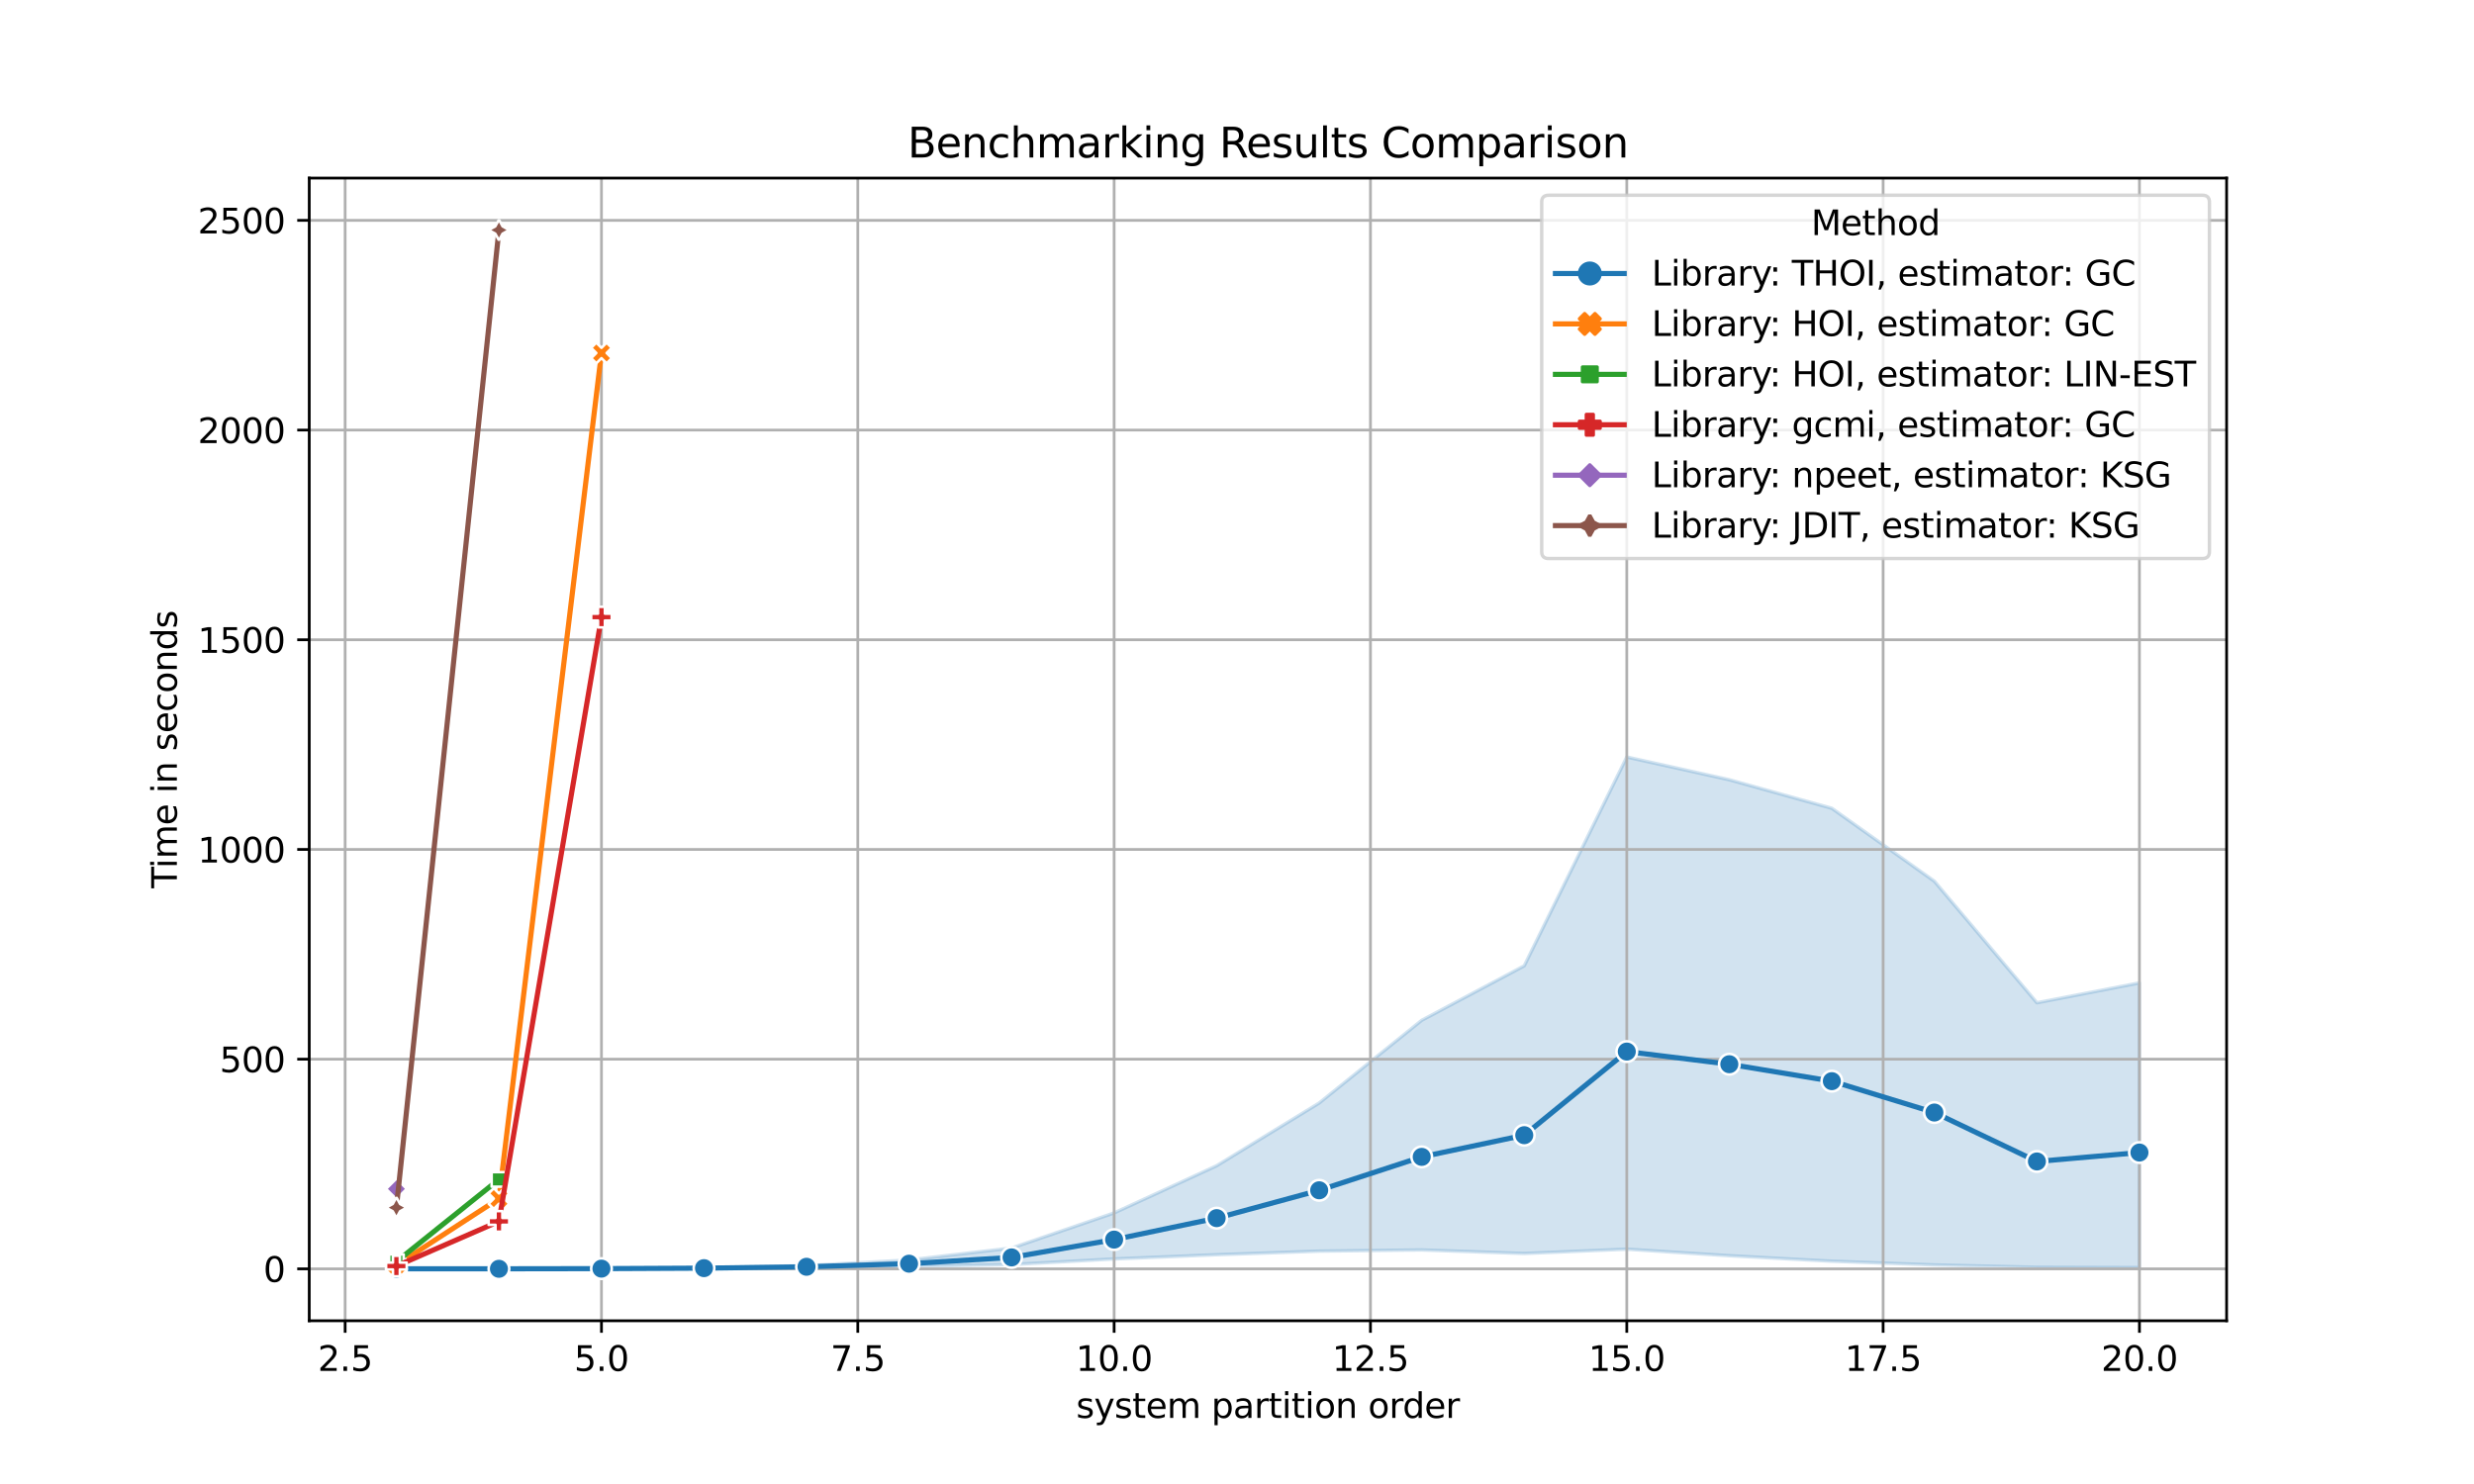 <?xml version="1.0" encoding="utf-8" standalone="no"?>
<!DOCTYPE svg PUBLIC "-//W3C//DTD SVG 1.1//EN"
  "http://www.w3.org/Graphics/SVG/1.1/DTD/svg11.dtd">
<svg height="432pt" version="1.1" viewBox="0 0 720 432" width="720pt" xmlns="http://www.w3.org/2000/svg" xmlns:xlink="http://www.w3.org/1999/xlink">
 <defs>
  <style type="text/css">*{stroke-linecap:butt;stroke-linejoin:round;}</style>
 </defs>
 <g id="figure_1">
  <g id="patch_1">
   <path d="M 0 432 
L 720 432 
L 720 0 
L 0 0 
z
" style="fill:#ffffff;"/>
  </g>
  <g id="axes_1">
   <g id="patch_2">
    <path d="M 90 384.48 
L 648 384.48 
L 648 51.84 
L 90 51.84 
z
" style="fill:#ffffff;"/>
   </g>
   <g id="PolyCollection_1">
    <defs>
     <path d="M 115.364 -62.683 
L 115.364 -62.64 
L 145.203 -62.645 
L 175.043 -62.672 
L 204.882 -62.75 
L 234.722 -62.947 
L 264.561 -63.344 
L 294.401 -63.888 
L 324.241 -65.52 
L 354.08 -66.743 
L 383.92 -67.788 
L 413.759 -68.133 
L 443.599 -67.111 
L 473.439 -68.36 
L 503.278 -66.454 
L 533.118 -64.855 
L 562.957 -63.775 
L 592.797 -63.096 
L 622.636 -63.006 
L 622.636 -145.878 
L 622.636 -145.878 
L 592.797 -140.089 
L 562.957 -175.466 
L 533.118 -196.7 
L 503.278 -205.01 
L 473.439 -211.634 
L 443.599 -150.848 
L 413.759 -134.988 
L 383.92 -110.909 
L 354.08 -92.649 
L 324.241 -78.912 
L 294.401 -68.691 
L 264.561 -65.207 
L 234.722 -63.592 
L 204.882 -62.939 
L 175.043 -62.723 
L 145.203 -62.654 
L 115.364 -62.683 
z
" id="m43c1079354" style="stroke:#1f77b4;stroke-opacity:0.2;"/>
    </defs>
    <g clip-path="url(#pedc973fc8f)">
     <use style="fill:#1f77b4;fill-opacity:0.2;stroke:#1f77b4;stroke-opacity:0.2;" x="0" xlink:href="#m43c1079354" y="432"/>
    </g>
   </g>
   <g id="PolyCollection_2"/>
   <g id="PolyCollection_3"/>
   <g id="PolyCollection_4"/>
   <g id="PolyCollection_5"/>
   <g id="PolyCollection_6"/>
   <g id="matplotlib.axis_1">
    <g id="xtick_1">
     <g id="line2d_1">
      <path clip-path="url(#pedc973fc8f)" d="M 100.444 384.48 
L 100.444 51.84 
" style="fill:none;stroke:#b0b0b0;stroke-linecap:square;stroke-width:0.8;"/>
     </g>
     <g id="line2d_2">
      <defs>
       <path d="M 0 0 
L 0 3.5 
" id="m60918e3d9f" style="stroke:#000000;stroke-width:0.8;"/>
      </defs>
      <g>
       <use style="stroke:#000000;stroke-width:0.8;" x="100.444" xlink:href="#m60918e3d9f" y="384.48"/>
      </g>
     </g>
     <g id="text_1">
      <!-- 2.5 -->
      <g transform="translate(92.492 399.078)scale(0.1 -0.1)">
       <defs>
        <path d="M 1228 531 
L 3431 531 
L 3431 0 
L 469 0 
L 469 531 
Q 828 903 1448 1529 
Q 2069 2156 2228 2338 
Q 2531 2678 2651 2914 
Q 2772 3150 2772 3378 
Q 2772 3750 2511 3984 
Q 2250 4219 1831 4219 
Q 1534 4219 1204 4116 
Q 875 4013 500 3803 
L 500 4441 
Q 881 4594 1212 4672 
Q 1544 4750 1819 4750 
Q 2544 4750 2975 4387 
Q 3406 4025 3406 3419 
Q 3406 3131 3298 2873 
Q 3191 2616 2906 2266 
Q 2828 2175 2409 1742 
Q 1991 1309 1228 531 
z
" id="DejaVuSans-32" transform="scale(0.016)"/>
        <path d="M 684 794 
L 1344 794 
L 1344 0 
L 684 0 
L 684 794 
z
" id="DejaVuSans-2e" transform="scale(0.016)"/>
        <path d="M 691 4666 
L 3169 4666 
L 3169 4134 
L 1269 4134 
L 1269 2991 
Q 1406 3038 1543 3061 
Q 1681 3084 1819 3084 
Q 2600 3084 3056 2656 
Q 3513 2228 3513 1497 
Q 3513 744 3044 326 
Q 2575 -91 1722 -91 
Q 1428 -91 1123 -41 
Q 819 9 494 109 
L 494 744 
Q 775 591 1075 516 
Q 1375 441 1709 441 
Q 2250 441 2565 725 
Q 2881 1009 2881 1497 
Q 2881 1984 2565 2268 
Q 2250 2553 1709 2553 
Q 1456 2553 1204 2497 
Q 953 2441 691 2322 
L 691 4666 
z
" id="DejaVuSans-35" transform="scale(0.016)"/>
       </defs>
       <use xlink:href="#DejaVuSans-32"/>
       <use x="63.623" xlink:href="#DejaVuSans-2e"/>
       <use x="95.41" xlink:href="#DejaVuSans-35"/>
      </g>
     </g>
    </g>
    <g id="xtick_2">
     <g id="line2d_3">
      <path clip-path="url(#pedc973fc8f)" d="M 175.043 384.48 
L 175.043 51.84 
" style="fill:none;stroke:#b0b0b0;stroke-linecap:square;stroke-width:0.8;"/>
     </g>
     <g id="line2d_4">
      <g>
       <use style="stroke:#000000;stroke-width:0.8;" x="175.043" xlink:href="#m60918e3d9f" y="384.48"/>
      </g>
     </g>
     <g id="text_2">
      <!-- 5.0 -->
      <g transform="translate(167.091 399.078)scale(0.1 -0.1)">
       <defs>
        <path d="M 2034 4250 
Q 1547 4250 1301 3770 
Q 1056 3291 1056 2328 
Q 1056 1369 1301 889 
Q 1547 409 2034 409 
Q 2525 409 2770 889 
Q 3016 1369 3016 2328 
Q 3016 3291 2770 3770 
Q 2525 4250 2034 4250 
z
M 2034 4750 
Q 2819 4750 3233 4129 
Q 3647 3509 3647 2328 
Q 3647 1150 3233 529 
Q 2819 -91 2034 -91 
Q 1250 -91 836 529 
Q 422 1150 422 2328 
Q 422 3509 836 4129 
Q 1250 4750 2034 4750 
z
" id="DejaVuSans-30" transform="scale(0.016)"/>
       </defs>
       <use xlink:href="#DejaVuSans-35"/>
       <use x="63.623" xlink:href="#DejaVuSans-2e"/>
       <use x="95.41" xlink:href="#DejaVuSans-30"/>
      </g>
     </g>
    </g>
    <g id="xtick_3">
     <g id="line2d_5">
      <path clip-path="url(#pedc973fc8f)" d="M 249.642 384.48 
L 249.642 51.84 
" style="fill:none;stroke:#b0b0b0;stroke-linecap:square;stroke-width:0.8;"/>
     </g>
     <g id="line2d_6">
      <g>
       <use style="stroke:#000000;stroke-width:0.8;" x="249.642" xlink:href="#m60918e3d9f" y="384.48"/>
      </g>
     </g>
     <g id="text_3">
      <!-- 7.5 -->
      <g transform="translate(241.69 399.078)scale(0.1 -0.1)">
       <defs>
        <path d="M 525 4666 
L 3525 4666 
L 3525 4397 
L 1831 0 
L 1172 0 
L 2766 4134 
L 525 4134 
L 525 4666 
z
" id="DejaVuSans-37" transform="scale(0.016)"/>
       </defs>
       <use xlink:href="#DejaVuSans-37"/>
       <use x="63.623" xlink:href="#DejaVuSans-2e"/>
       <use x="95.41" xlink:href="#DejaVuSans-35"/>
      </g>
     </g>
    </g>
    <g id="xtick_4">
     <g id="line2d_7">
      <path clip-path="url(#pedc973fc8f)" d="M 324.241 384.48 
L 324.241 51.84 
" style="fill:none;stroke:#b0b0b0;stroke-linecap:square;stroke-width:0.8;"/>
     </g>
     <g id="line2d_8">
      <g>
       <use style="stroke:#000000;stroke-width:0.8;" x="324.241" xlink:href="#m60918e3d9f" y="384.48"/>
      </g>
     </g>
     <g id="text_4">
      <!-- 10.0 -->
      <g transform="translate(313.108 399.078)scale(0.1 -0.1)">
       <defs>
        <path d="M 794 531 
L 1825 531 
L 1825 4091 
L 703 3866 
L 703 4441 
L 1819 4666 
L 2450 4666 
L 2450 531 
L 3481 531 
L 3481 0 
L 794 0 
L 794 531 
z
" id="DejaVuSans-31" transform="scale(0.016)"/>
       </defs>
       <use xlink:href="#DejaVuSans-31"/>
       <use x="63.623" xlink:href="#DejaVuSans-30"/>
       <use x="127.246" xlink:href="#DejaVuSans-2e"/>
       <use x="159.033" xlink:href="#DejaVuSans-30"/>
      </g>
     </g>
    </g>
    <g id="xtick_5">
     <g id="line2d_9">
      <path clip-path="url(#pedc973fc8f)" d="M 398.84 384.48 
L 398.84 51.84 
" style="fill:none;stroke:#b0b0b0;stroke-linecap:square;stroke-width:0.8;"/>
     </g>
     <g id="line2d_10">
      <g>
       <use style="stroke:#000000;stroke-width:0.8;" x="398.84" xlink:href="#m60918e3d9f" y="384.48"/>
      </g>
     </g>
     <g id="text_5">
      <!-- 12.5 -->
      <g transform="translate(387.707 399.078)scale(0.1 -0.1)">
       <use xlink:href="#DejaVuSans-31"/>
       <use x="63.623" xlink:href="#DejaVuSans-32"/>
       <use x="127.246" xlink:href="#DejaVuSans-2e"/>
       <use x="159.033" xlink:href="#DejaVuSans-35"/>
      </g>
     </g>
    </g>
    <g id="xtick_6">
     <g id="line2d_11">
      <path clip-path="url(#pedc973fc8f)" d="M 473.439 384.48 
L 473.439 51.84 
" style="fill:none;stroke:#b0b0b0;stroke-linecap:square;stroke-width:0.8;"/>
     </g>
     <g id="line2d_12">
      <g>
       <use style="stroke:#000000;stroke-width:0.8;" x="473.439" xlink:href="#m60918e3d9f" y="384.48"/>
      </g>
     </g>
     <g id="text_6">
      <!-- 15.0 -->
      <g transform="translate(462.306 399.078)scale(0.1 -0.1)">
       <use xlink:href="#DejaVuSans-31"/>
       <use x="63.623" xlink:href="#DejaVuSans-35"/>
       <use x="127.246" xlink:href="#DejaVuSans-2e"/>
       <use x="159.033" xlink:href="#DejaVuSans-30"/>
      </g>
     </g>
    </g>
    <g id="xtick_7">
     <g id="line2d_13">
      <path clip-path="url(#pedc973fc8f)" d="M 548.037 384.48 
L 548.037 51.84 
" style="fill:none;stroke:#b0b0b0;stroke-linecap:square;stroke-width:0.8;"/>
     </g>
     <g id="line2d_14">
      <g>
       <use style="stroke:#000000;stroke-width:0.8;" x="548.037" xlink:href="#m60918e3d9f" y="384.48"/>
      </g>
     </g>
     <g id="text_7">
      <!-- 17.5 -->
      <g transform="translate(536.905 399.078)scale(0.1 -0.1)">
       <use xlink:href="#DejaVuSans-31"/>
       <use x="63.623" xlink:href="#DejaVuSans-37"/>
       <use x="127.246" xlink:href="#DejaVuSans-2e"/>
       <use x="159.033" xlink:href="#DejaVuSans-35"/>
      </g>
     </g>
    </g>
    <g id="xtick_8">
     <g id="line2d_15">
      <path clip-path="url(#pedc973fc8f)" d="M 622.636 384.48 
L 622.636 51.84 
" style="fill:none;stroke:#b0b0b0;stroke-linecap:square;stroke-width:0.8;"/>
     </g>
     <g id="line2d_16">
      <g>
       <use style="stroke:#000000;stroke-width:0.8;" x="622.636" xlink:href="#m60918e3d9f" y="384.48"/>
      </g>
     </g>
     <g id="text_8">
      <!-- 20.0 -->
      <g transform="translate(611.504 399.078)scale(0.1 -0.1)">
       <use xlink:href="#DejaVuSans-32"/>
       <use x="63.623" xlink:href="#DejaVuSans-30"/>
       <use x="127.246" xlink:href="#DejaVuSans-2e"/>
       <use x="159.033" xlink:href="#DejaVuSans-30"/>
      </g>
     </g>
    </g>
    <g id="text_9">
     <!-- system partition order -->
     <g transform="translate(313.192 412.757)scale(0.1 -0.1)">
      <defs>
       <path d="M 2834 3397 
L 2834 2853 
Q 2591 2978 2328 3040 
Q 2066 3103 1784 3103 
Q 1356 3103 1142 2972 
Q 928 2841 928 2578 
Q 928 2378 1081 2264 
Q 1234 2150 1697 2047 
L 1894 2003 
Q 2506 1872 2764 1633 
Q 3022 1394 3022 966 
Q 3022 478 2636 193 
Q 2250 -91 1575 -91 
Q 1294 -91 989 -36 
Q 684 19 347 128 
L 347 722 
Q 666 556 975 473 
Q 1284 391 1588 391 
Q 1994 391 2212 530 
Q 2431 669 2431 922 
Q 2431 1156 2273 1281 
Q 2116 1406 1581 1522 
L 1381 1569 
Q 847 1681 609 1914 
Q 372 2147 372 2553 
Q 372 3047 722 3315 
Q 1072 3584 1716 3584 
Q 2034 3584 2315 3537 
Q 2597 3491 2834 3397 
z
" id="DejaVuSans-73" transform="scale(0.016)"/>
       <path d="M 2059 -325 
Q 1816 -950 1584 -1140 
Q 1353 -1331 966 -1331 
L 506 -1331 
L 506 -850 
L 844 -850 
Q 1081 -850 1212 -737 
Q 1344 -625 1503 -206 
L 1606 56 
L 191 3500 
L 800 3500 
L 1894 763 
L 2988 3500 
L 3597 3500 
L 2059 -325 
z
" id="DejaVuSans-79" transform="scale(0.016)"/>
       <path d="M 1172 4494 
L 1172 3500 
L 2356 3500 
L 2356 3053 
L 1172 3053 
L 1172 1153 
Q 1172 725 1289 603 
Q 1406 481 1766 481 
L 2356 481 
L 2356 0 
L 1766 0 
Q 1100 0 847 248 
Q 594 497 594 1153 
L 594 3053 
L 172 3053 
L 172 3500 
L 594 3500 
L 594 4494 
L 1172 4494 
z
" id="DejaVuSans-74" transform="scale(0.016)"/>
       <path d="M 3597 1894 
L 3597 1613 
L 953 1613 
Q 991 1019 1311 708 
Q 1631 397 2203 397 
Q 2534 397 2845 478 
Q 3156 559 3463 722 
L 3463 178 
Q 3153 47 2828 -22 
Q 2503 -91 2169 -91 
Q 1331 -91 842 396 
Q 353 884 353 1716 
Q 353 2575 817 3079 
Q 1281 3584 2069 3584 
Q 2775 3584 3186 3129 
Q 3597 2675 3597 1894 
z
M 3022 2063 
Q 3016 2534 2758 2815 
Q 2500 3097 2075 3097 
Q 1594 3097 1305 2825 
Q 1016 2553 972 2059 
L 3022 2063 
z
" id="DejaVuSans-65" transform="scale(0.016)"/>
       <path d="M 3328 2828 
Q 3544 3216 3844 3400 
Q 4144 3584 4550 3584 
Q 5097 3584 5394 3201 
Q 5691 2819 5691 2113 
L 5691 0 
L 5113 0 
L 5113 2094 
Q 5113 2597 4934 2840 
Q 4756 3084 4391 3084 
Q 3944 3084 3684 2787 
Q 3425 2491 3425 1978 
L 3425 0 
L 2847 0 
L 2847 2094 
Q 2847 2600 2669 2842 
Q 2491 3084 2119 3084 
Q 1678 3084 1418 2786 
Q 1159 2488 1159 1978 
L 1159 0 
L 581 0 
L 581 3500 
L 1159 3500 
L 1159 2956 
Q 1356 3278 1631 3431 
Q 1906 3584 2284 3584 
Q 2666 3584 2933 3390 
Q 3200 3197 3328 2828 
z
" id="DejaVuSans-6d" transform="scale(0.016)"/>
       <path id="DejaVuSans-20" transform="scale(0.016)"/>
       <path d="M 1159 525 
L 1159 -1331 
L 581 -1331 
L 581 3500 
L 1159 3500 
L 1159 2969 
Q 1341 3281 1617 3432 
Q 1894 3584 2278 3584 
Q 2916 3584 3314 3078 
Q 3713 2572 3713 1747 
Q 3713 922 3314 415 
Q 2916 -91 2278 -91 
Q 1894 -91 1617 61 
Q 1341 213 1159 525 
z
M 3116 1747 
Q 3116 2381 2855 2742 
Q 2594 3103 2138 3103 
Q 1681 3103 1420 2742 
Q 1159 2381 1159 1747 
Q 1159 1113 1420 752 
Q 1681 391 2138 391 
Q 2594 391 2855 752 
Q 3116 1113 3116 1747 
z
" id="DejaVuSans-70" transform="scale(0.016)"/>
       <path d="M 2194 1759 
Q 1497 1759 1228 1600 
Q 959 1441 959 1056 
Q 959 750 1161 570 
Q 1363 391 1709 391 
Q 2188 391 2477 730 
Q 2766 1069 2766 1631 
L 2766 1759 
L 2194 1759 
z
M 3341 1997 
L 3341 0 
L 2766 0 
L 2766 531 
Q 2569 213 2275 61 
Q 1981 -91 1556 -91 
Q 1019 -91 701 211 
Q 384 513 384 1019 
Q 384 1609 779 1909 
Q 1175 2209 1959 2209 
L 2766 2209 
L 2766 2266 
Q 2766 2663 2505 2880 
Q 2244 3097 1772 3097 
Q 1472 3097 1187 3025 
Q 903 2953 641 2809 
L 641 3341 
Q 956 3463 1253 3523 
Q 1550 3584 1831 3584 
Q 2591 3584 2966 3190 
Q 3341 2797 3341 1997 
z
" id="DejaVuSans-61" transform="scale(0.016)"/>
       <path d="M 2631 2963 
Q 2534 3019 2420 3045 
Q 2306 3072 2169 3072 
Q 1681 3072 1420 2755 
Q 1159 2438 1159 1844 
L 1159 0 
L 581 0 
L 581 3500 
L 1159 3500 
L 1159 2956 
Q 1341 3275 1631 3429 
Q 1922 3584 2338 3584 
Q 2397 3584 2469 3576 
Q 2541 3569 2628 3553 
L 2631 2963 
z
" id="DejaVuSans-72" transform="scale(0.016)"/>
       <path d="M 603 3500 
L 1178 3500 
L 1178 0 
L 603 0 
L 603 3500 
z
M 603 4863 
L 1178 4863 
L 1178 4134 
L 603 4134 
L 603 4863 
z
" id="DejaVuSans-69" transform="scale(0.016)"/>
       <path d="M 1959 3097 
Q 1497 3097 1228 2736 
Q 959 2375 959 1747 
Q 959 1119 1226 758 
Q 1494 397 1959 397 
Q 2419 397 2687 759 
Q 2956 1122 2956 1747 
Q 2956 2369 2687 2733 
Q 2419 3097 1959 3097 
z
M 1959 3584 
Q 2709 3584 3137 3096 
Q 3566 2609 3566 1747 
Q 3566 888 3137 398 
Q 2709 -91 1959 -91 
Q 1206 -91 779 398 
Q 353 888 353 1747 
Q 353 2609 779 3096 
Q 1206 3584 1959 3584 
z
" id="DejaVuSans-6f" transform="scale(0.016)"/>
       <path d="M 3513 2113 
L 3513 0 
L 2938 0 
L 2938 2094 
Q 2938 2591 2744 2837 
Q 2550 3084 2163 3084 
Q 1697 3084 1428 2787 
Q 1159 2491 1159 1978 
L 1159 0 
L 581 0 
L 581 3500 
L 1159 3500 
L 1159 2956 
Q 1366 3272 1645 3428 
Q 1925 3584 2291 3584 
Q 2894 3584 3203 3211 
Q 3513 2838 3513 2113 
z
" id="DejaVuSans-6e" transform="scale(0.016)"/>
       <path d="M 2906 2969 
L 2906 4863 
L 3481 4863 
L 3481 0 
L 2906 0 
L 2906 525 
Q 2725 213 2448 61 
Q 2172 -91 1784 -91 
Q 1150 -91 751 415 
Q 353 922 353 1747 
Q 353 2572 751 3078 
Q 1150 3584 1784 3584 
Q 2172 3584 2448 3432 
Q 2725 3281 2906 2969 
z
M 947 1747 
Q 947 1113 1208 752 
Q 1469 391 1925 391 
Q 2381 391 2643 752 
Q 2906 1113 2906 1747 
Q 2906 2381 2643 2742 
Q 2381 3103 1925 3103 
Q 1469 3103 1208 2742 
Q 947 2381 947 1747 
z
" id="DejaVuSans-64" transform="scale(0.016)"/>
      </defs>
      <use xlink:href="#DejaVuSans-73"/>
      <use x="52.1" xlink:href="#DejaVuSans-79"/>
      <use x="111.279" xlink:href="#DejaVuSans-73"/>
      <use x="163.379" xlink:href="#DejaVuSans-74"/>
      <use x="202.588" xlink:href="#DejaVuSans-65"/>
      <use x="264.111" xlink:href="#DejaVuSans-6d"/>
      <use x="361.523" xlink:href="#DejaVuSans-20"/>
      <use x="393.311" xlink:href="#DejaVuSans-70"/>
      <use x="456.787" xlink:href="#DejaVuSans-61"/>
      <use x="518.066" xlink:href="#DejaVuSans-72"/>
      <use x="559.18" xlink:href="#DejaVuSans-74"/>
      <use x="598.389" xlink:href="#DejaVuSans-69"/>
      <use x="626.172" xlink:href="#DejaVuSans-74"/>
      <use x="665.381" xlink:href="#DejaVuSans-69"/>
      <use x="693.164" xlink:href="#DejaVuSans-6f"/>
      <use x="754.346" xlink:href="#DejaVuSans-6e"/>
      <use x="817.725" xlink:href="#DejaVuSans-20"/>
      <use x="849.512" xlink:href="#DejaVuSans-6f"/>
      <use x="910.693" xlink:href="#DejaVuSans-72"/>
      <use x="950.057" xlink:href="#DejaVuSans-64"/>
      <use x="1013.533" xlink:href="#DejaVuSans-65"/>
      <use x="1075.057" xlink:href="#DejaVuSans-72"/>
     </g>
    </g>
   </g>
   <g id="matplotlib.axis_2">
    <g id="ytick_1">
     <g id="line2d_17">
      <path clip-path="url(#pedc973fc8f)" d="M 90 369.369 
L 648 369.369 
" style="fill:none;stroke:#b0b0b0;stroke-linecap:square;stroke-width:0.8;"/>
     </g>
     <g id="line2d_18">
      <defs>
       <path d="M 0 0 
L -3.5 0 
" id="mb92244ec08" style="stroke:#000000;stroke-width:0.8;"/>
      </defs>
      <g>
       <use style="stroke:#000000;stroke-width:0.8;" x="90" xlink:href="#mb92244ec08" y="369.369"/>
      </g>
     </g>
     <g id="text_10">
      <!-- 0 -->
      <g transform="translate(76.638 373.168)scale(0.1 -0.1)">
       <use xlink:href="#DejaVuSans-30"/>
      </g>
     </g>
    </g>
    <g id="ytick_2">
     <g id="line2d_19">
      <path clip-path="url(#pedc973fc8f)" d="M 90 308.326 
L 648 308.326 
" style="fill:none;stroke:#b0b0b0;stroke-linecap:square;stroke-width:0.8;"/>
     </g>
     <g id="line2d_20">
      <g>
       <use style="stroke:#000000;stroke-width:0.8;" x="90" xlink:href="#mb92244ec08" y="308.326"/>
      </g>
     </g>
     <g id="text_11">
      <!-- 500 -->
      <g transform="translate(63.913 312.125)scale(0.1 -0.1)">
       <use xlink:href="#DejaVuSans-35"/>
       <use x="63.623" xlink:href="#DejaVuSans-30"/>
       <use x="127.246" xlink:href="#DejaVuSans-30"/>
      </g>
     </g>
    </g>
    <g id="ytick_3">
     <g id="line2d_21">
      <path clip-path="url(#pedc973fc8f)" d="M 90 247.282 
L 648 247.282 
" style="fill:none;stroke:#b0b0b0;stroke-linecap:square;stroke-width:0.8;"/>
     </g>
     <g id="line2d_22">
      <g>
       <use style="stroke:#000000;stroke-width:0.8;" x="90" xlink:href="#mb92244ec08" y="247.282"/>
      </g>
     </g>
     <g id="text_12">
      <!-- 1000 -->
      <g transform="translate(57.55 251.082)scale(0.1 -0.1)">
       <use xlink:href="#DejaVuSans-31"/>
       <use x="63.623" xlink:href="#DejaVuSans-30"/>
       <use x="127.246" xlink:href="#DejaVuSans-30"/>
       <use x="190.869" xlink:href="#DejaVuSans-30"/>
      </g>
     </g>
    </g>
    <g id="ytick_4">
     <g id="line2d_23">
      <path clip-path="url(#pedc973fc8f)" d="M 90 186.239 
L 648 186.239 
" style="fill:none;stroke:#b0b0b0;stroke-linecap:square;stroke-width:0.8;"/>
     </g>
     <g id="line2d_24">
      <g>
       <use style="stroke:#000000;stroke-width:0.8;" x="90" xlink:href="#mb92244ec08" y="186.239"/>
      </g>
     </g>
     <g id="text_13">
      <!-- 1500 -->
      <g transform="translate(57.55 190.038)scale(0.1 -0.1)">
       <use xlink:href="#DejaVuSans-31"/>
       <use x="63.623" xlink:href="#DejaVuSans-35"/>
       <use x="127.246" xlink:href="#DejaVuSans-30"/>
       <use x="190.869" xlink:href="#DejaVuSans-30"/>
      </g>
     </g>
    </g>
    <g id="ytick_5">
     <g id="line2d_25">
      <path clip-path="url(#pedc973fc8f)" d="M 90 125.195 
L 648 125.195 
" style="fill:none;stroke:#b0b0b0;stroke-linecap:square;stroke-width:0.8;"/>
     </g>
     <g id="line2d_26">
      <g>
       <use style="stroke:#000000;stroke-width:0.8;" x="90" xlink:href="#mb92244ec08" y="125.195"/>
      </g>
     </g>
     <g id="text_14">
      <!-- 2000 -->
      <g transform="translate(57.55 128.995)scale(0.1 -0.1)">
       <use xlink:href="#DejaVuSans-32"/>
       <use x="63.623" xlink:href="#DejaVuSans-30"/>
       <use x="127.246" xlink:href="#DejaVuSans-30"/>
       <use x="190.869" xlink:href="#DejaVuSans-30"/>
      </g>
     </g>
    </g>
    <g id="ytick_6">
     <g id="line2d_27">
      <path clip-path="url(#pedc973fc8f)" d="M 90 64.152 
L 648 64.152 
" style="fill:none;stroke:#b0b0b0;stroke-linecap:square;stroke-width:0.8;"/>
     </g>
     <g id="line2d_28">
      <g>
       <use style="stroke:#000000;stroke-width:0.8;" x="90" xlink:href="#mb92244ec08" y="64.152"/>
      </g>
     </g>
     <g id="text_15">
      <!-- 2500 -->
      <g transform="translate(57.55 67.951)scale(0.1 -0.1)">
       <use xlink:href="#DejaVuSans-32"/>
       <use x="63.623" xlink:href="#DejaVuSans-35"/>
       <use x="127.246" xlink:href="#DejaVuSans-30"/>
       <use x="190.869" xlink:href="#DejaVuSans-30"/>
      </g>
     </g>
    </g>
    <g id="text_16">
     <!-- Time in seconds -->
     <g transform="translate(51.47 258.567)rotate(-90)scale(0.1 -0.1)">
      <defs>
       <path d="M -19 4666 
L 3928 4666 
L 3928 4134 
L 2272 4134 
L 2272 0 
L 1638 0 
L 1638 4134 
L -19 4134 
L -19 4666 
z
" id="DejaVuSans-54" transform="scale(0.016)"/>
       <path d="M 3122 3366 
L 3122 2828 
Q 2878 2963 2633 3030 
Q 2388 3097 2138 3097 
Q 1578 3097 1268 2742 
Q 959 2388 959 1747 
Q 959 1106 1268 751 
Q 1578 397 2138 397 
Q 2388 397 2633 464 
Q 2878 531 3122 666 
L 3122 134 
Q 2881 22 2623 -34 
Q 2366 -91 2075 -91 
Q 1284 -91 818 406 
Q 353 903 353 1747 
Q 353 2603 823 3093 
Q 1294 3584 2113 3584 
Q 2378 3584 2631 3529 
Q 2884 3475 3122 3366 
z
" id="DejaVuSans-63" transform="scale(0.016)"/>
      </defs>
      <use xlink:href="#DejaVuSans-54"/>
      <use x="57.959" xlink:href="#DejaVuSans-69"/>
      <use x="85.742" xlink:href="#DejaVuSans-6d"/>
      <use x="183.154" xlink:href="#DejaVuSans-65"/>
      <use x="244.678" xlink:href="#DejaVuSans-20"/>
      <use x="276.465" xlink:href="#DejaVuSans-69"/>
      <use x="304.248" xlink:href="#DejaVuSans-6e"/>
      <use x="367.627" xlink:href="#DejaVuSans-20"/>
      <use x="399.414" xlink:href="#DejaVuSans-73"/>
      <use x="451.514" xlink:href="#DejaVuSans-65"/>
      <use x="513.037" xlink:href="#DejaVuSans-63"/>
      <use x="568.018" xlink:href="#DejaVuSans-6f"/>
      <use x="629.199" xlink:href="#DejaVuSans-6e"/>
      <use x="692.578" xlink:href="#DejaVuSans-64"/>
      <use x="756.055" xlink:href="#DejaVuSans-73"/>
     </g>
    </g>
   </g>
   <g id="line2d_29">
    <path clip-path="url(#pedc973fc8f)" d="M 115.364 369.345 
L 145.203 369.351 
L 175.043 369.305 
L 204.882 369.164 
L 234.722 368.765 
L 264.561 367.864 
L 294.401 366.04 
L 324.241 360.852 
L 354.08 354.606 
L 383.92 346.499 
L 413.759 336.772 
L 443.599 330.461 
L 473.439 306.119 
L 503.278 309.801 
L 533.118 314.731 
L 562.957 323.865 
L 592.797 338.108 
L 622.636 335.512 
" style="fill:none;stroke:#1f77b4;stroke-linecap:square;stroke-width:1.5;"/>
    <defs>
     <path d="M 0 3 
C 0.796 3 1.559 2.684 2.121 2.121 
C 2.684 1.559 3 0.796 3 0 
C 3 -0.796 2.684 -1.559 2.121 -2.121 
C 1.559 -2.684 0.796 -3 0 -3 
C -0.796 -3 -1.559 -2.684 -2.121 -2.121 
C -2.684 -1.559 -3 -0.796 -3 0 
C -3 0.796 -2.684 1.559 -2.121 2.121 
C -1.559 2.684 -0.796 3 0 3 
z
" id="mf02036c193" style="stroke:#ffffff;stroke-width:0.75;"/>
    </defs>
    <g clip-path="url(#pedc973fc8f)">
     <use style="fill:#1f77b4;stroke:#ffffff;stroke-width:0.75;" x="115.364" xlink:href="#mf02036c193" y="369.345"/>
     <use style="fill:#1f77b4;stroke:#ffffff;stroke-width:0.75;" x="145.203" xlink:href="#mf02036c193" y="369.351"/>
     <use style="fill:#1f77b4;stroke:#ffffff;stroke-width:0.75;" x="175.043" xlink:href="#mf02036c193" y="369.305"/>
     <use style="fill:#1f77b4;stroke:#ffffff;stroke-width:0.75;" x="204.882" xlink:href="#mf02036c193" y="369.164"/>
     <use style="fill:#1f77b4;stroke:#ffffff;stroke-width:0.75;" x="234.722" xlink:href="#mf02036c193" y="368.765"/>
     <use style="fill:#1f77b4;stroke:#ffffff;stroke-width:0.75;" x="264.561" xlink:href="#mf02036c193" y="367.864"/>
     <use style="fill:#1f77b4;stroke:#ffffff;stroke-width:0.75;" x="294.401" xlink:href="#mf02036c193" y="366.04"/>
     <use style="fill:#1f77b4;stroke:#ffffff;stroke-width:0.75;" x="324.241" xlink:href="#mf02036c193" y="360.852"/>
     <use style="fill:#1f77b4;stroke:#ffffff;stroke-width:0.75;" x="354.08" xlink:href="#mf02036c193" y="354.606"/>
     <use style="fill:#1f77b4;stroke:#ffffff;stroke-width:0.75;" x="383.92" xlink:href="#mf02036c193" y="346.499"/>
     <use style="fill:#1f77b4;stroke:#ffffff;stroke-width:0.75;" x="413.759" xlink:href="#mf02036c193" y="336.772"/>
     <use style="fill:#1f77b4;stroke:#ffffff;stroke-width:0.75;" x="443.599" xlink:href="#mf02036c193" y="330.461"/>
     <use style="fill:#1f77b4;stroke:#ffffff;stroke-width:0.75;" x="473.439" xlink:href="#mf02036c193" y="306.119"/>
     <use style="fill:#1f77b4;stroke:#ffffff;stroke-width:0.75;" x="503.278" xlink:href="#mf02036c193" y="309.801"/>
     <use style="fill:#1f77b4;stroke:#ffffff;stroke-width:0.75;" x="533.118" xlink:href="#mf02036c193" y="314.731"/>
     <use style="fill:#1f77b4;stroke:#ffffff;stroke-width:0.75;" x="562.957" xlink:href="#mf02036c193" y="323.865"/>
     <use style="fill:#1f77b4;stroke:#ffffff;stroke-width:0.75;" x="592.797" xlink:href="#mf02036c193" y="338.108"/>
     <use style="fill:#1f77b4;stroke:#ffffff;stroke-width:0.75;" x="622.636" xlink:href="#mf02036c193" y="335.512"/>
    </g>
   </g>
   <g id="line2d_30">
    <path clip-path="url(#pedc973fc8f)" d="M 115.364 368.294 
L 145.203 348.92 
L 175.043 102.76 
" style="fill:none;stroke:#ff7f0e;stroke-linecap:square;stroke-width:1.5;"/>
    <defs>
     <path d="M -1.5 3 
L 0 1.5 
L 1.5 3 
L 3 1.5 
L 1.5 0 
L 3 -1.5 
L 1.5 -3 
L 0 -1.5 
L -1.5 -3 
L -3 -1.5 
L -1.5 0 
L -3 1.5 
z
" id="m6509057224" style="stroke:#ffffff;stroke-linejoin:miter;stroke-width:0.75;"/>
    </defs>
    <g clip-path="url(#pedc973fc8f)">
     <use style="fill:#ff7f0e;stroke:#ffffff;stroke-linejoin:miter;stroke-width:0.75;" x="115.364" xlink:href="#m6509057224" y="368.294"/>
     <use style="fill:#ff7f0e;stroke:#ffffff;stroke-linejoin:miter;stroke-width:0.75;" x="145.203" xlink:href="#m6509057224" y="348.92"/>
     <use style="fill:#ff7f0e;stroke:#ffffff;stroke-linejoin:miter;stroke-width:0.75;" x="175.043" xlink:href="#m6509057224" y="102.76"/>
    </g>
   </g>
   <g id="line2d_31">
    <path clip-path="url(#pedc973fc8f)" d="M 115.364 367.271 
L 145.203 343.326 
" style="fill:none;stroke:#2ca02c;stroke-linecap:square;stroke-width:1.5;"/>
    <defs>
     <path d="M -2.121 -2.121 
L -2.121 2.121 
L 2.121 2.121 
L 2.121 -2.121 
z
" id="mf09e723da9" style="stroke:#ffffff;stroke-linejoin:miter;stroke-width:0.75;"/>
    </defs>
    <g clip-path="url(#pedc973fc8f)">
     <use style="fill:#2ca02c;stroke:#ffffff;stroke-linejoin:miter;stroke-width:0.75;" x="115.364" xlink:href="#mf09e723da9" y="367.271"/>
     <use style="fill:#2ca02c;stroke:#ffffff;stroke-linejoin:miter;stroke-width:0.75;" x="145.203" xlink:href="#mf09e723da9" y="343.326"/>
    </g>
   </g>
   <g id="line2d_32">
    <path clip-path="url(#pedc973fc8f)" d="M 115.364 368.553 
L 145.203 355.553 
L 175.043 179.644 
" style="fill:none;stroke:#d62728;stroke-linecap:square;stroke-width:1.5;"/>
    <defs>
     <path d="M -1 3 
L 1 3 
L 1 1 
L 3 1 
L 3 -1 
L 1 -1 
L 1 -3 
L -1 -3 
L -1 -1 
L -3 -1 
L -3 1 
L -1 1 
z
" id="mf100f96c76" style="stroke:#ffffff;stroke-linejoin:miter;stroke-width:0.75;"/>
    </defs>
    <g clip-path="url(#pedc973fc8f)">
     <use style="fill:#d62728;stroke:#ffffff;stroke-linejoin:miter;stroke-width:0.75;" x="115.364" xlink:href="#mf100f96c76" y="368.553"/>
     <use style="fill:#d62728;stroke:#ffffff;stroke-linejoin:miter;stroke-width:0.75;" x="145.203" xlink:href="#mf100f96c76" y="355.553"/>
     <use style="fill:#d62728;stroke:#ffffff;stroke-linejoin:miter;stroke-width:0.75;" x="175.043" xlink:href="#mf100f96c76" y="179.644"/>
    </g>
   </g>
   <g id="line2d_33">
    <path clip-path="url(#pedc973fc8f)" d="M 115.364 346.086 
" style="fill:none;stroke:#9467bd;stroke-linecap:square;stroke-width:1.5;"/>
    <defs>
     <path d="M 0 -3 
L -3 -0 
L -0 3 
L 3 0 
z
" id="m650f67af52" style="stroke:#ffffff;stroke-linejoin:miter;stroke-width:0.75;"/>
    </defs>
    <g clip-path="url(#pedc973fc8f)">
     <use style="fill:#9467bd;stroke:#ffffff;stroke-linejoin:miter;stroke-width:0.75;" x="115.364" xlink:href="#m650f67af52" y="346.086"/>
    </g>
   </g>
   <g id="line2d_34">
    <path clip-path="url(#pedc973fc8f)" d="M 115.364 351.545 
L 145.203 66.96 
" style="fill:none;stroke:#8c564b;stroke-linecap:square;stroke-width:1.5;"/>
    <defs>
     <path d="M 0 -3 
L -1.061 -1.061 
L -3 -0 
L -1.061 1.061 
L -0 3 
L 1.061 1.061 
L 3 0 
L 1.061 -1.061 
z
" id="m09174a0ed0" style="stroke:#ffffff;stroke-linejoin:bevel;stroke-width:0.75;"/>
    </defs>
    <g clip-path="url(#pedc973fc8f)">
     <use style="fill:#8c564b;stroke:#ffffff;stroke-linejoin:bevel;stroke-width:0.75;" x="115.364" xlink:href="#m09174a0ed0" y="351.545"/>
     <use style="fill:#8c564b;stroke:#ffffff;stroke-linejoin:bevel;stroke-width:0.75;" x="145.203" xlink:href="#m09174a0ed0" y="66.96"/>
    </g>
   </g>
   <g id="line2d_35"/>
   <g id="line2d_36"/>
   <g id="line2d_37"/>
   <g id="line2d_38"/>
   <g id="line2d_39"/>
   <g id="line2d_40"/>
   <g id="patch_3">
    <path d="M 90 384.48 
L 90 51.84 
" style="fill:none;stroke:#000000;stroke-linecap:square;stroke-linejoin:miter;stroke-width:0.8;"/>
   </g>
   <g id="patch_4">
    <path d="M 648 384.48 
L 648 51.84 
" style="fill:none;stroke:#000000;stroke-linecap:square;stroke-linejoin:miter;stroke-width:0.8;"/>
   </g>
   <g id="patch_5">
    <path d="M 90 384.48 
L 648 384.48 
" style="fill:none;stroke:#000000;stroke-linecap:square;stroke-linejoin:miter;stroke-width:0.8;"/>
   </g>
   <g id="patch_6">
    <path d="M 90 51.84 
L 648 51.84 
" style="fill:none;stroke:#000000;stroke-linecap:square;stroke-linejoin:miter;stroke-width:0.8;"/>
   </g>
   <g id="text_17">
    <!-- Benchmarking Results Comparison -->
    <g transform="translate(264.145 45.84)scale(0.12 -0.12)">
     <defs>
      <path d="M 1259 2228 
L 1259 519 
L 2272 519 
Q 2781 519 3026 730 
Q 3272 941 3272 1375 
Q 3272 1813 3026 2020 
Q 2781 2228 2272 2228 
L 1259 2228 
z
M 1259 4147 
L 1259 2741 
L 2194 2741 
Q 2656 2741 2882 2914 
Q 3109 3088 3109 3444 
Q 3109 3797 2882 3972 
Q 2656 4147 2194 4147 
L 1259 4147 
z
M 628 4666 
L 2241 4666 
Q 2963 4666 3353 4366 
Q 3744 4066 3744 3513 
Q 3744 3084 3544 2831 
Q 3344 2578 2956 2516 
Q 3422 2416 3680 2098 
Q 3938 1781 3938 1306 
Q 3938 681 3513 340 
Q 3088 0 2303 0 
L 628 0 
L 628 4666 
z
" id="DejaVuSans-42" transform="scale(0.016)"/>
      <path d="M 3513 2113 
L 3513 0 
L 2938 0 
L 2938 2094 
Q 2938 2591 2744 2837 
Q 2550 3084 2163 3084 
Q 1697 3084 1428 2787 
Q 1159 2491 1159 1978 
L 1159 0 
L 581 0 
L 581 4863 
L 1159 4863 
L 1159 2956 
Q 1366 3272 1645 3428 
Q 1925 3584 2291 3584 
Q 2894 3584 3203 3211 
Q 3513 2838 3513 2113 
z
" id="DejaVuSans-68" transform="scale(0.016)"/>
      <path d="M 581 4863 
L 1159 4863 
L 1159 1991 
L 2875 3500 
L 3609 3500 
L 1753 1863 
L 3688 0 
L 2938 0 
L 1159 1709 
L 1159 0 
L 581 0 
L 581 4863 
z
" id="DejaVuSans-6b" transform="scale(0.016)"/>
      <path d="M 2906 1791 
Q 2906 2416 2648 2759 
Q 2391 3103 1925 3103 
Q 1463 3103 1205 2759 
Q 947 2416 947 1791 
Q 947 1169 1205 825 
Q 1463 481 1925 481 
Q 2391 481 2648 825 
Q 2906 1169 2906 1791 
z
M 3481 434 
Q 3481 -459 3084 -895 
Q 2688 -1331 1869 -1331 
Q 1566 -1331 1297 -1286 
Q 1028 -1241 775 -1147 
L 775 -588 
Q 1028 -725 1275 -790 
Q 1522 -856 1778 -856 
Q 2344 -856 2625 -561 
Q 2906 -266 2906 331 
L 2906 616 
Q 2728 306 2450 153 
Q 2172 0 1784 0 
Q 1141 0 747 490 
Q 353 981 353 1791 
Q 353 2603 747 3093 
Q 1141 3584 1784 3584 
Q 2172 3584 2450 3431 
Q 2728 3278 2906 2969 
L 2906 3500 
L 3481 3500 
L 3481 434 
z
" id="DejaVuSans-67" transform="scale(0.016)"/>
      <path d="M 2841 2188 
Q 3044 2119 3236 1894 
Q 3428 1669 3622 1275 
L 4263 0 
L 3584 0 
L 2988 1197 
Q 2756 1666 2539 1819 
Q 2322 1972 1947 1972 
L 1259 1972 
L 1259 0 
L 628 0 
L 628 4666 
L 2053 4666 
Q 2853 4666 3247 4331 
Q 3641 3997 3641 3322 
Q 3641 2881 3436 2590 
Q 3231 2300 2841 2188 
z
M 1259 4147 
L 1259 2491 
L 2053 2491 
Q 2509 2491 2742 2702 
Q 2975 2913 2975 3322 
Q 2975 3731 2742 3939 
Q 2509 4147 2053 4147 
L 1259 4147 
z
" id="DejaVuSans-52" transform="scale(0.016)"/>
      <path d="M 544 1381 
L 544 3500 
L 1119 3500 
L 1119 1403 
Q 1119 906 1312 657 
Q 1506 409 1894 409 
Q 2359 409 2629 706 
Q 2900 1003 2900 1516 
L 2900 3500 
L 3475 3500 
L 3475 0 
L 2900 0 
L 2900 538 
Q 2691 219 2414 64 
Q 2138 -91 1772 -91 
Q 1169 -91 856 284 
Q 544 659 544 1381 
z
M 1991 3584 
L 1991 3584 
z
" id="DejaVuSans-75" transform="scale(0.016)"/>
      <path d="M 603 4863 
L 1178 4863 
L 1178 0 
L 603 0 
L 603 4863 
z
" id="DejaVuSans-6c" transform="scale(0.016)"/>
      <path d="M 4122 4306 
L 4122 3641 
Q 3803 3938 3442 4084 
Q 3081 4231 2675 4231 
Q 1875 4231 1450 3742 
Q 1025 3253 1025 2328 
Q 1025 1406 1450 917 
Q 1875 428 2675 428 
Q 3081 428 3442 575 
Q 3803 722 4122 1019 
L 4122 359 
Q 3791 134 3420 21 
Q 3050 -91 2638 -91 
Q 1578 -91 968 557 
Q 359 1206 359 2328 
Q 359 3453 968 4101 
Q 1578 4750 2638 4750 
Q 3056 4750 3426 4639 
Q 3797 4528 4122 4306 
z
" id="DejaVuSans-43" transform="scale(0.016)"/>
     </defs>
     <use xlink:href="#DejaVuSans-42"/>
     <use x="68.604" xlink:href="#DejaVuSans-65"/>
     <use x="130.127" xlink:href="#DejaVuSans-6e"/>
     <use x="193.506" xlink:href="#DejaVuSans-63"/>
     <use x="248.486" xlink:href="#DejaVuSans-68"/>
     <use x="311.865" xlink:href="#DejaVuSans-6d"/>
     <use x="409.277" xlink:href="#DejaVuSans-61"/>
     <use x="470.557" xlink:href="#DejaVuSans-72"/>
     <use x="511.67" xlink:href="#DejaVuSans-6b"/>
     <use x="569.58" xlink:href="#DejaVuSans-69"/>
     <use x="597.363" xlink:href="#DejaVuSans-6e"/>
     <use x="660.742" xlink:href="#DejaVuSans-67"/>
     <use x="724.219" xlink:href="#DejaVuSans-20"/>
     <use x="756.006" xlink:href="#DejaVuSans-52"/>
     <use x="820.988" xlink:href="#DejaVuSans-65"/>
     <use x="882.512" xlink:href="#DejaVuSans-73"/>
     <use x="934.611" xlink:href="#DejaVuSans-75"/>
     <use x="997.99" xlink:href="#DejaVuSans-6c"/>
     <use x="1025.773" xlink:href="#DejaVuSans-74"/>
     <use x="1064.982" xlink:href="#DejaVuSans-73"/>
     <use x="1117.082" xlink:href="#DejaVuSans-20"/>
     <use x="1148.869" xlink:href="#DejaVuSans-43"/>
     <use x="1218.693" xlink:href="#DejaVuSans-6f"/>
     <use x="1279.875" xlink:href="#DejaVuSans-6d"/>
     <use x="1377.287" xlink:href="#DejaVuSans-70"/>
     <use x="1440.764" xlink:href="#DejaVuSans-61"/>
     <use x="1502.043" xlink:href="#DejaVuSans-72"/>
     <use x="1543.156" xlink:href="#DejaVuSans-69"/>
     <use x="1570.939" xlink:href="#DejaVuSans-73"/>
     <use x="1623.039" xlink:href="#DejaVuSans-6f"/>
     <use x="1684.221" xlink:href="#DejaVuSans-6e"/>
    </g>
   </g>
   <g id="legend_1">
    <g id="patch_7">
     <path d="M 450.675 162.587 
L 641 162.587 
Q 643 162.587 643 160.587 
L 643 58.84 
Q 643 56.84 641 56.84 
L 450.675 56.84 
Q 448.675 56.84 448.675 58.84 
L 448.675 160.587 
Q 448.675 162.587 450.675 162.587 
z
" style="fill:#ffffff;opacity:0.8;stroke:#cccccc;stroke-linejoin:miter;"/>
    </g>
    <g id="text_18">
     <!-- Method -->
     <g transform="translate(527.084 68.438)scale(0.1 -0.1)">
      <defs>
       <path d="M 628 4666 
L 1569 4666 
L 2759 1491 
L 3956 4666 
L 4897 4666 
L 4897 0 
L 4281 0 
L 4281 4097 
L 3078 897 
L 2444 897 
L 1241 4097 
L 1241 0 
L 628 0 
L 628 4666 
z
" id="DejaVuSans-4d" transform="scale(0.016)"/>
      </defs>
      <use xlink:href="#DejaVuSans-4d"/>
      <use x="86.279" xlink:href="#DejaVuSans-65"/>
      <use x="147.803" xlink:href="#DejaVuSans-74"/>
      <use x="187.012" xlink:href="#DejaVuSans-68"/>
      <use x="250.391" xlink:href="#DejaVuSans-6f"/>
      <use x="311.572" xlink:href="#DejaVuSans-64"/>
     </g>
    </g>
    <g id="line2d_41">
     <path d="M 452.675 79.617 
L 472.675 79.617 
" style="fill:none;stroke:#1f77b4;stroke-linecap:square;stroke-width:1.5;"/>
    </g>
    <g id="line2d_42">
     <defs>
      <path d="M 0 3 
C 0.796 3 1.559 2.684 2.121 2.121 
C 2.684 1.559 3 0.796 3 0 
C 3 -0.796 2.684 -1.559 2.121 -2.121 
C 1.559 -2.684 0.796 -3 0 -3 
C -0.796 -3 -1.559 -2.684 -2.121 -2.121 
C -2.684 -1.559 -3 -0.796 -3 0 
C -3 0.796 -2.684 1.559 -2.121 2.121 
C -1.559 2.684 -0.796 3 0 3 
z
" id="m002686333c" style="stroke:#1f77b4;"/>
     </defs>
     <g>
      <use style="fill:#1f77b4;stroke:#1f77b4;" x="462.675" xlink:href="#m002686333c" y="79.617"/>
     </g>
    </g>
    <g id="text_19">
     <!-- Library: THOI, estimator: GC -->
     <g transform="translate(480.675 83.117)scale(0.1 -0.1)">
      <defs>
       <path d="M 628 4666 
L 1259 4666 
L 1259 531 
L 3531 531 
L 3531 0 
L 628 0 
L 628 4666 
z
" id="DejaVuSans-4c" transform="scale(0.016)"/>
       <path d="M 3116 1747 
Q 3116 2381 2855 2742 
Q 2594 3103 2138 3103 
Q 1681 3103 1420 2742 
Q 1159 2381 1159 1747 
Q 1159 1113 1420 752 
Q 1681 391 2138 391 
Q 2594 391 2855 752 
Q 3116 1113 3116 1747 
z
M 1159 2969 
Q 1341 3281 1617 3432 
Q 1894 3584 2278 3584 
Q 2916 3584 3314 3078 
Q 3713 2572 3713 1747 
Q 3713 922 3314 415 
Q 2916 -91 2278 -91 
Q 1894 -91 1617 61 
Q 1341 213 1159 525 
L 1159 0 
L 581 0 
L 581 4863 
L 1159 4863 
L 1159 2969 
z
" id="DejaVuSans-62" transform="scale(0.016)"/>
       <path d="M 750 794 
L 1409 794 
L 1409 0 
L 750 0 
L 750 794 
z
M 750 3309 
L 1409 3309 
L 1409 2516 
L 750 2516 
L 750 3309 
z
" id="DejaVuSans-3a" transform="scale(0.016)"/>
       <path d="M 628 4666 
L 1259 4666 
L 1259 2753 
L 3553 2753 
L 3553 4666 
L 4184 4666 
L 4184 0 
L 3553 0 
L 3553 2222 
L 1259 2222 
L 1259 0 
L 628 0 
L 628 4666 
z
" id="DejaVuSans-48" transform="scale(0.016)"/>
       <path d="M 2522 4238 
Q 1834 4238 1429 3725 
Q 1025 3213 1025 2328 
Q 1025 1447 1429 934 
Q 1834 422 2522 422 
Q 3209 422 3611 934 
Q 4013 1447 4013 2328 
Q 4013 3213 3611 3725 
Q 3209 4238 2522 4238 
z
M 2522 4750 
Q 3503 4750 4090 4092 
Q 4678 3434 4678 2328 
Q 4678 1225 4090 567 
Q 3503 -91 2522 -91 
Q 1538 -91 948 565 
Q 359 1222 359 2328 
Q 359 3434 948 4092 
Q 1538 4750 2522 4750 
z
" id="DejaVuSans-4f" transform="scale(0.016)"/>
       <path d="M 628 4666 
L 1259 4666 
L 1259 0 
L 628 0 
L 628 4666 
z
" id="DejaVuSans-49" transform="scale(0.016)"/>
       <path d="M 750 794 
L 1409 794 
L 1409 256 
L 897 -744 
L 494 -744 
L 750 256 
L 750 794 
z
" id="DejaVuSans-2c" transform="scale(0.016)"/>
       <path d="M 3809 666 
L 3809 1919 
L 2778 1919 
L 2778 2438 
L 4434 2438 
L 4434 434 
Q 4069 175 3628 42 
Q 3188 -91 2688 -91 
Q 1594 -91 976 548 
Q 359 1188 359 2328 
Q 359 3472 976 4111 
Q 1594 4750 2688 4750 
Q 3144 4750 3555 4637 
Q 3966 4525 4313 4306 
L 4313 3634 
Q 3963 3931 3569 4081 
Q 3175 4231 2741 4231 
Q 1884 4231 1454 3753 
Q 1025 3275 1025 2328 
Q 1025 1384 1454 906 
Q 1884 428 2741 428 
Q 3075 428 3337 486 
Q 3600 544 3809 666 
z
" id="DejaVuSans-47" transform="scale(0.016)"/>
      </defs>
      <use xlink:href="#DejaVuSans-4c"/>
      <use x="55.713" xlink:href="#DejaVuSans-69"/>
      <use x="83.496" xlink:href="#DejaVuSans-62"/>
      <use x="146.973" xlink:href="#DejaVuSans-72"/>
      <use x="188.086" xlink:href="#DejaVuSans-61"/>
      <use x="249.365" xlink:href="#DejaVuSans-72"/>
      <use x="290.479" xlink:href="#DejaVuSans-79"/>
      <use x="342.408" xlink:href="#DejaVuSans-3a"/>
      <use x="376.1" xlink:href="#DejaVuSans-20"/>
      <use x="407.887" xlink:href="#DejaVuSans-54"/>
      <use x="468.971" xlink:href="#DejaVuSans-48"/>
      <use x="544.166" xlink:href="#DejaVuSans-4f"/>
      <use x="622.877" xlink:href="#DejaVuSans-49"/>
      <use x="652.369" xlink:href="#DejaVuSans-2c"/>
      <use x="684.156" xlink:href="#DejaVuSans-20"/>
      <use x="715.943" xlink:href="#DejaVuSans-65"/>
      <use x="777.467" xlink:href="#DejaVuSans-73"/>
      <use x="829.566" xlink:href="#DejaVuSans-74"/>
      <use x="868.775" xlink:href="#DejaVuSans-69"/>
      <use x="896.559" xlink:href="#DejaVuSans-6d"/>
      <use x="993.971" xlink:href="#DejaVuSans-61"/>
      <use x="1055.25" xlink:href="#DejaVuSans-74"/>
      <use x="1094.459" xlink:href="#DejaVuSans-6f"/>
      <use x="1155.641" xlink:href="#DejaVuSans-72"/>
      <use x="1195.004" xlink:href="#DejaVuSans-3a"/>
      <use x="1228.695" xlink:href="#DejaVuSans-20"/>
      <use x="1260.482" xlink:href="#DejaVuSans-47"/>
      <use x="1337.973" xlink:href="#DejaVuSans-43"/>
     </g>
    </g>
    <g id="line2d_43">
     <path d="M 452.675 94.295 
L 472.675 94.295 
" style="fill:none;stroke:#ff7f0e;stroke-linecap:square;stroke-width:1.5;"/>
    </g>
    <g id="line2d_44">
     <defs>
      <path d="M -1.5 3 
L 0 1.5 
L 1.5 3 
L 3 1.5 
L 1.5 0 
L 3 -1.5 
L 1.5 -3 
L 0 -1.5 
L -1.5 -3 
L -3 -1.5 
L -1.5 0 
L -3 1.5 
z
" id="mb46ca006c9" style="stroke:#ff7f0e;stroke-linejoin:miter;"/>
     </defs>
     <g>
      <use style="fill:#ff7f0e;stroke:#ff7f0e;stroke-linejoin:miter;" x="462.675" xlink:href="#mb46ca006c9" y="94.295"/>
     </g>
    </g>
    <g id="text_20">
     <!-- Library: HOI, estimator: GC -->
     <g transform="translate(480.675 97.795)scale(0.1 -0.1)">
      <use xlink:href="#DejaVuSans-4c"/>
      <use x="55.713" xlink:href="#DejaVuSans-69"/>
      <use x="83.496" xlink:href="#DejaVuSans-62"/>
      <use x="146.973" xlink:href="#DejaVuSans-72"/>
      <use x="188.086" xlink:href="#DejaVuSans-61"/>
      <use x="249.365" xlink:href="#DejaVuSans-72"/>
      <use x="290.479" xlink:href="#DejaVuSans-79"/>
      <use x="342.408" xlink:href="#DejaVuSans-3a"/>
      <use x="376.1" xlink:href="#DejaVuSans-20"/>
      <use x="407.887" xlink:href="#DejaVuSans-48"/>
      <use x="483.082" xlink:href="#DejaVuSans-4f"/>
      <use x="561.793" xlink:href="#DejaVuSans-49"/>
      <use x="591.285" xlink:href="#DejaVuSans-2c"/>
      <use x="623.072" xlink:href="#DejaVuSans-20"/>
      <use x="654.859" xlink:href="#DejaVuSans-65"/>
      <use x="716.383" xlink:href="#DejaVuSans-73"/>
      <use x="768.482" xlink:href="#DejaVuSans-74"/>
      <use x="807.691" xlink:href="#DejaVuSans-69"/>
      <use x="835.475" xlink:href="#DejaVuSans-6d"/>
      <use x="932.887" xlink:href="#DejaVuSans-61"/>
      <use x="994.166" xlink:href="#DejaVuSans-74"/>
      <use x="1033.375" xlink:href="#DejaVuSans-6f"/>
      <use x="1094.557" xlink:href="#DejaVuSans-72"/>
      <use x="1133.92" xlink:href="#DejaVuSans-3a"/>
      <use x="1167.611" xlink:href="#DejaVuSans-20"/>
      <use x="1199.398" xlink:href="#DejaVuSans-47"/>
      <use x="1276.889" xlink:href="#DejaVuSans-43"/>
     </g>
    </g>
    <g id="line2d_45">
     <path d="M 452.675 108.973 
L 472.675 108.973 
" style="fill:none;stroke:#2ca02c;stroke-linecap:square;stroke-width:1.5;"/>
    </g>
    <g id="line2d_46">
     <defs>
      <path d="M -2.121 -2.121 
L -2.121 2.121 
L 2.121 2.121 
L 2.121 -2.121 
z
" id="m1d504df830" style="stroke:#2ca02c;stroke-linejoin:miter;"/>
     </defs>
     <g>
      <use style="fill:#2ca02c;stroke:#2ca02c;stroke-linejoin:miter;" x="462.675" xlink:href="#m1d504df830" y="108.973"/>
     </g>
    </g>
    <g id="text_21">
     <!-- Library: HOI, estimator: LIN-EST -->
     <g transform="translate(480.675 112.473)scale(0.1 -0.1)">
      <defs>
       <path d="M 628 4666 
L 1478 4666 
L 3547 763 
L 3547 4666 
L 4159 4666 
L 4159 0 
L 3309 0 
L 1241 3903 
L 1241 0 
L 628 0 
L 628 4666 
z
" id="DejaVuSans-4e" transform="scale(0.016)"/>
       <path d="M 313 2009 
L 1997 2009 
L 1997 1497 
L 313 1497 
L 313 2009 
z
" id="DejaVuSans-2d" transform="scale(0.016)"/>
       <path d="M 628 4666 
L 3578 4666 
L 3578 4134 
L 1259 4134 
L 1259 2753 
L 3481 2753 
L 3481 2222 
L 1259 2222 
L 1259 531 
L 3634 531 
L 3634 0 
L 628 0 
L 628 4666 
z
" id="DejaVuSans-45" transform="scale(0.016)"/>
       <path d="M 3425 4513 
L 3425 3897 
Q 3066 4069 2747 4153 
Q 2428 4238 2131 4238 
Q 1616 4238 1336 4038 
Q 1056 3838 1056 3469 
Q 1056 3159 1242 3001 
Q 1428 2844 1947 2747 
L 2328 2669 
Q 3034 2534 3370 2195 
Q 3706 1856 3706 1288 
Q 3706 609 3251 259 
Q 2797 -91 1919 -91 
Q 1588 -91 1214 -16 
Q 841 59 441 206 
L 441 856 
Q 825 641 1194 531 
Q 1563 422 1919 422 
Q 2459 422 2753 634 
Q 3047 847 3047 1241 
Q 3047 1584 2836 1778 
Q 2625 1972 2144 2069 
L 1759 2144 
Q 1053 2284 737 2584 
Q 422 2884 422 3419 
Q 422 4038 858 4394 
Q 1294 4750 2059 4750 
Q 2388 4750 2728 4690 
Q 3069 4631 3425 4513 
z
" id="DejaVuSans-53" transform="scale(0.016)"/>
      </defs>
      <use xlink:href="#DejaVuSans-4c"/>
      <use x="55.713" xlink:href="#DejaVuSans-69"/>
      <use x="83.496" xlink:href="#DejaVuSans-62"/>
      <use x="146.973" xlink:href="#DejaVuSans-72"/>
      <use x="188.086" xlink:href="#DejaVuSans-61"/>
      <use x="249.365" xlink:href="#DejaVuSans-72"/>
      <use x="290.479" xlink:href="#DejaVuSans-79"/>
      <use x="342.408" xlink:href="#DejaVuSans-3a"/>
      <use x="376.1" xlink:href="#DejaVuSans-20"/>
      <use x="407.887" xlink:href="#DejaVuSans-48"/>
      <use x="483.082" xlink:href="#DejaVuSans-4f"/>
      <use x="561.793" xlink:href="#DejaVuSans-49"/>
      <use x="591.285" xlink:href="#DejaVuSans-2c"/>
      <use x="623.072" xlink:href="#DejaVuSans-20"/>
      <use x="654.859" xlink:href="#DejaVuSans-65"/>
      <use x="716.383" xlink:href="#DejaVuSans-73"/>
      <use x="768.482" xlink:href="#DejaVuSans-74"/>
      <use x="807.691" xlink:href="#DejaVuSans-69"/>
      <use x="835.475" xlink:href="#DejaVuSans-6d"/>
      <use x="932.887" xlink:href="#DejaVuSans-61"/>
      <use x="994.166" xlink:href="#DejaVuSans-74"/>
      <use x="1033.375" xlink:href="#DejaVuSans-6f"/>
      <use x="1094.557" xlink:href="#DejaVuSans-72"/>
      <use x="1133.92" xlink:href="#DejaVuSans-3a"/>
      <use x="1167.611" xlink:href="#DejaVuSans-20"/>
      <use x="1199.398" xlink:href="#DejaVuSans-4c"/>
      <use x="1255.111" xlink:href="#DejaVuSans-49"/>
      <use x="1284.604" xlink:href="#DejaVuSans-4e"/>
      <use x="1359.408" xlink:href="#DejaVuSans-2d"/>
      <use x="1395.492" xlink:href="#DejaVuSans-45"/>
      <use x="1458.676" xlink:href="#DejaVuSans-53"/>
      <use x="1522.152" xlink:href="#DejaVuSans-54"/>
     </g>
    </g>
    <g id="line2d_47">
     <path d="M 452.675 123.651 
L 472.675 123.651 
" style="fill:none;stroke:#d62728;stroke-linecap:square;stroke-width:1.5;"/>
    </g>
    <g id="line2d_48">
     <defs>
      <path d="M -1 3 
L 1 3 
L 1 1 
L 3 1 
L 3 -1 
L 1 -1 
L 1 -3 
L -1 -3 
L -1 -1 
L -3 -1 
L -3 1 
L -1 1 
z
" id="m3f540cca23" style="stroke:#d62728;stroke-linejoin:miter;"/>
     </defs>
     <g>
      <use style="fill:#d62728;stroke:#d62728;stroke-linejoin:miter;" x="462.675" xlink:href="#m3f540cca23" y="123.651"/>
     </g>
    </g>
    <g id="text_22">
     <!-- Library: gcmi, estimator: GC -->
     <g transform="translate(480.675 127.151)scale(0.1 -0.1)">
      <use xlink:href="#DejaVuSans-4c"/>
      <use x="55.713" xlink:href="#DejaVuSans-69"/>
      <use x="83.496" xlink:href="#DejaVuSans-62"/>
      <use x="146.973" xlink:href="#DejaVuSans-72"/>
      <use x="188.086" xlink:href="#DejaVuSans-61"/>
      <use x="249.365" xlink:href="#DejaVuSans-72"/>
      <use x="290.479" xlink:href="#DejaVuSans-79"/>
      <use x="342.408" xlink:href="#DejaVuSans-3a"/>
      <use x="376.1" xlink:href="#DejaVuSans-20"/>
      <use x="407.887" xlink:href="#DejaVuSans-67"/>
      <use x="471.363" xlink:href="#DejaVuSans-63"/>
      <use x="526.344" xlink:href="#DejaVuSans-6d"/>
      <use x="623.756" xlink:href="#DejaVuSans-69"/>
      <use x="651.539" xlink:href="#DejaVuSans-2c"/>
      <use x="683.326" xlink:href="#DejaVuSans-20"/>
      <use x="715.113" xlink:href="#DejaVuSans-65"/>
      <use x="776.637" xlink:href="#DejaVuSans-73"/>
      <use x="828.736" xlink:href="#DejaVuSans-74"/>
      <use x="867.945" xlink:href="#DejaVuSans-69"/>
      <use x="895.729" xlink:href="#DejaVuSans-6d"/>
      <use x="993.141" xlink:href="#DejaVuSans-61"/>
      <use x="1054.42" xlink:href="#DejaVuSans-74"/>
      <use x="1093.629" xlink:href="#DejaVuSans-6f"/>
      <use x="1154.811" xlink:href="#DejaVuSans-72"/>
      <use x="1194.174" xlink:href="#DejaVuSans-3a"/>
      <use x="1227.865" xlink:href="#DejaVuSans-20"/>
      <use x="1259.652" xlink:href="#DejaVuSans-47"/>
      <use x="1337.143" xlink:href="#DejaVuSans-43"/>
     </g>
    </g>
    <g id="line2d_49">
     <path d="M 452.675 138.329 
L 472.675 138.329 
" style="fill:none;stroke:#9467bd;stroke-linecap:square;stroke-width:1.5;"/>
    </g>
    <g id="line2d_50">
     <defs>
      <path d="M 0 -3 
L -3 -0 
L -0 3 
L 3 0 
z
" id="m1628cbc740" style="stroke:#9467bd;stroke-linejoin:miter;"/>
     </defs>
     <g>
      <use style="fill:#9467bd;stroke:#9467bd;stroke-linejoin:miter;" x="462.675" xlink:href="#m1628cbc740" y="138.329"/>
     </g>
    </g>
    <g id="text_23">
     <!-- Library: npeet, estimator: KSG -->
     <g transform="translate(480.675 141.829)scale(0.1 -0.1)">
      <defs>
       <path d="M 628 4666 
L 1259 4666 
L 1259 2694 
L 3353 4666 
L 4166 4666 
L 1850 2491 
L 4331 0 
L 3500 0 
L 1259 2247 
L 1259 0 
L 628 0 
L 628 4666 
z
" id="DejaVuSans-4b" transform="scale(0.016)"/>
      </defs>
      <use xlink:href="#DejaVuSans-4c"/>
      <use x="55.713" xlink:href="#DejaVuSans-69"/>
      <use x="83.496" xlink:href="#DejaVuSans-62"/>
      <use x="146.973" xlink:href="#DejaVuSans-72"/>
      <use x="188.086" xlink:href="#DejaVuSans-61"/>
      <use x="249.365" xlink:href="#DejaVuSans-72"/>
      <use x="290.479" xlink:href="#DejaVuSans-79"/>
      <use x="342.408" xlink:href="#DejaVuSans-3a"/>
      <use x="376.1" xlink:href="#DejaVuSans-20"/>
      <use x="407.887" xlink:href="#DejaVuSans-6e"/>
      <use x="471.266" xlink:href="#DejaVuSans-70"/>
      <use x="534.742" xlink:href="#DejaVuSans-65"/>
      <use x="596.266" xlink:href="#DejaVuSans-65"/>
      <use x="657.789" xlink:href="#DejaVuSans-74"/>
      <use x="696.998" xlink:href="#DejaVuSans-2c"/>
      <use x="728.785" xlink:href="#DejaVuSans-20"/>
      <use x="760.572" xlink:href="#DejaVuSans-65"/>
      <use x="822.096" xlink:href="#DejaVuSans-73"/>
      <use x="874.195" xlink:href="#DejaVuSans-74"/>
      <use x="913.404" xlink:href="#DejaVuSans-69"/>
      <use x="941.188" xlink:href="#DejaVuSans-6d"/>
      <use x="1038.6" xlink:href="#DejaVuSans-61"/>
      <use x="1099.879" xlink:href="#DejaVuSans-74"/>
      <use x="1139.088" xlink:href="#DejaVuSans-6f"/>
      <use x="1200.27" xlink:href="#DejaVuSans-72"/>
      <use x="1239.633" xlink:href="#DejaVuSans-3a"/>
      <use x="1273.324" xlink:href="#DejaVuSans-20"/>
      <use x="1305.111" xlink:href="#DejaVuSans-4b"/>
      <use x="1370.688" xlink:href="#DejaVuSans-53"/>
      <use x="1434.164" xlink:href="#DejaVuSans-47"/>
     </g>
    </g>
    <g id="line2d_51">
     <path d="M 452.675 153.007 
L 472.675 153.007 
" style="fill:none;stroke:#8c564b;stroke-linecap:square;stroke-width:1.5;"/>
    </g>
    <g id="line2d_52">
     <defs>
      <path d="M 0 -3 
L -1.061 -1.061 
L -3 -0 
L -1.061 1.061 
L -0 3 
L 1.061 1.061 
L 3 0 
L 1.061 -1.061 
z
" id="m915f41289f" style="stroke:#8c564b;stroke-linejoin:bevel;"/>
     </defs>
     <g>
      <use style="fill:#8c564b;stroke:#8c564b;stroke-linejoin:bevel;" x="462.675" xlink:href="#m915f41289f" y="153.007"/>
     </g>
    </g>
    <g id="text_24">
     <!-- Library: JDIT, estimator: KSG -->
     <g transform="translate(480.675 156.507)scale(0.1 -0.1)">
      <defs>
       <path d="M 628 4666 
L 1259 4666 
L 1259 325 
Q 1259 -519 939 -900 
Q 619 -1281 -91 -1281 
L -331 -1281 
L -331 -750 
L -134 -750 
Q 284 -750 456 -515 
Q 628 -281 628 325 
L 628 4666 
z
" id="DejaVuSans-4a" transform="scale(0.016)"/>
       <path d="M 1259 4147 
L 1259 519 
L 2022 519 
Q 2988 519 3436 956 
Q 3884 1394 3884 2338 
Q 3884 3275 3436 3711 
Q 2988 4147 2022 4147 
L 1259 4147 
z
M 628 4666 
L 1925 4666 
Q 3281 4666 3915 4102 
Q 4550 3538 4550 2338 
Q 4550 1131 3912 565 
Q 3275 0 1925 0 
L 628 0 
L 628 4666 
z
" id="DejaVuSans-44" transform="scale(0.016)"/>
      </defs>
      <use xlink:href="#DejaVuSans-4c"/>
      <use x="55.713" xlink:href="#DejaVuSans-69"/>
      <use x="83.496" xlink:href="#DejaVuSans-62"/>
      <use x="146.973" xlink:href="#DejaVuSans-72"/>
      <use x="188.086" xlink:href="#DejaVuSans-61"/>
      <use x="249.365" xlink:href="#DejaVuSans-72"/>
      <use x="290.479" xlink:href="#DejaVuSans-79"/>
      <use x="342.408" xlink:href="#DejaVuSans-3a"/>
      <use x="376.1" xlink:href="#DejaVuSans-20"/>
      <use x="407.887" xlink:href="#DejaVuSans-4a"/>
      <use x="437.379" xlink:href="#DejaVuSans-44"/>
      <use x="514.381" xlink:href="#DejaVuSans-49"/>
      <use x="543.873" xlink:href="#DejaVuSans-54"/>
      <use x="604.957" xlink:href="#DejaVuSans-2c"/>
      <use x="636.744" xlink:href="#DejaVuSans-20"/>
      <use x="668.531" xlink:href="#DejaVuSans-65"/>
      <use x="730.055" xlink:href="#DejaVuSans-73"/>
      <use x="782.154" xlink:href="#DejaVuSans-74"/>
      <use x="821.363" xlink:href="#DejaVuSans-69"/>
      <use x="849.146" xlink:href="#DejaVuSans-6d"/>
      <use x="946.559" xlink:href="#DejaVuSans-61"/>
      <use x="1007.838" xlink:href="#DejaVuSans-74"/>
      <use x="1047.047" xlink:href="#DejaVuSans-6f"/>
      <use x="1108.229" xlink:href="#DejaVuSans-72"/>
      <use x="1147.592" xlink:href="#DejaVuSans-3a"/>
      <use x="1181.283" xlink:href="#DejaVuSans-20"/>
      <use x="1213.07" xlink:href="#DejaVuSans-4b"/>
      <use x="1278.646" xlink:href="#DejaVuSans-53"/>
      <use x="1342.123" xlink:href="#DejaVuSans-47"/>
     </g>
    </g>
   </g>
  </g>
 </g>
 <defs>
  <clipPath id="pedc973fc8f">
   <rect height="332.64" width="558" x="90" y="51.84"/>
  </clipPath>
 </defs>
</svg>
